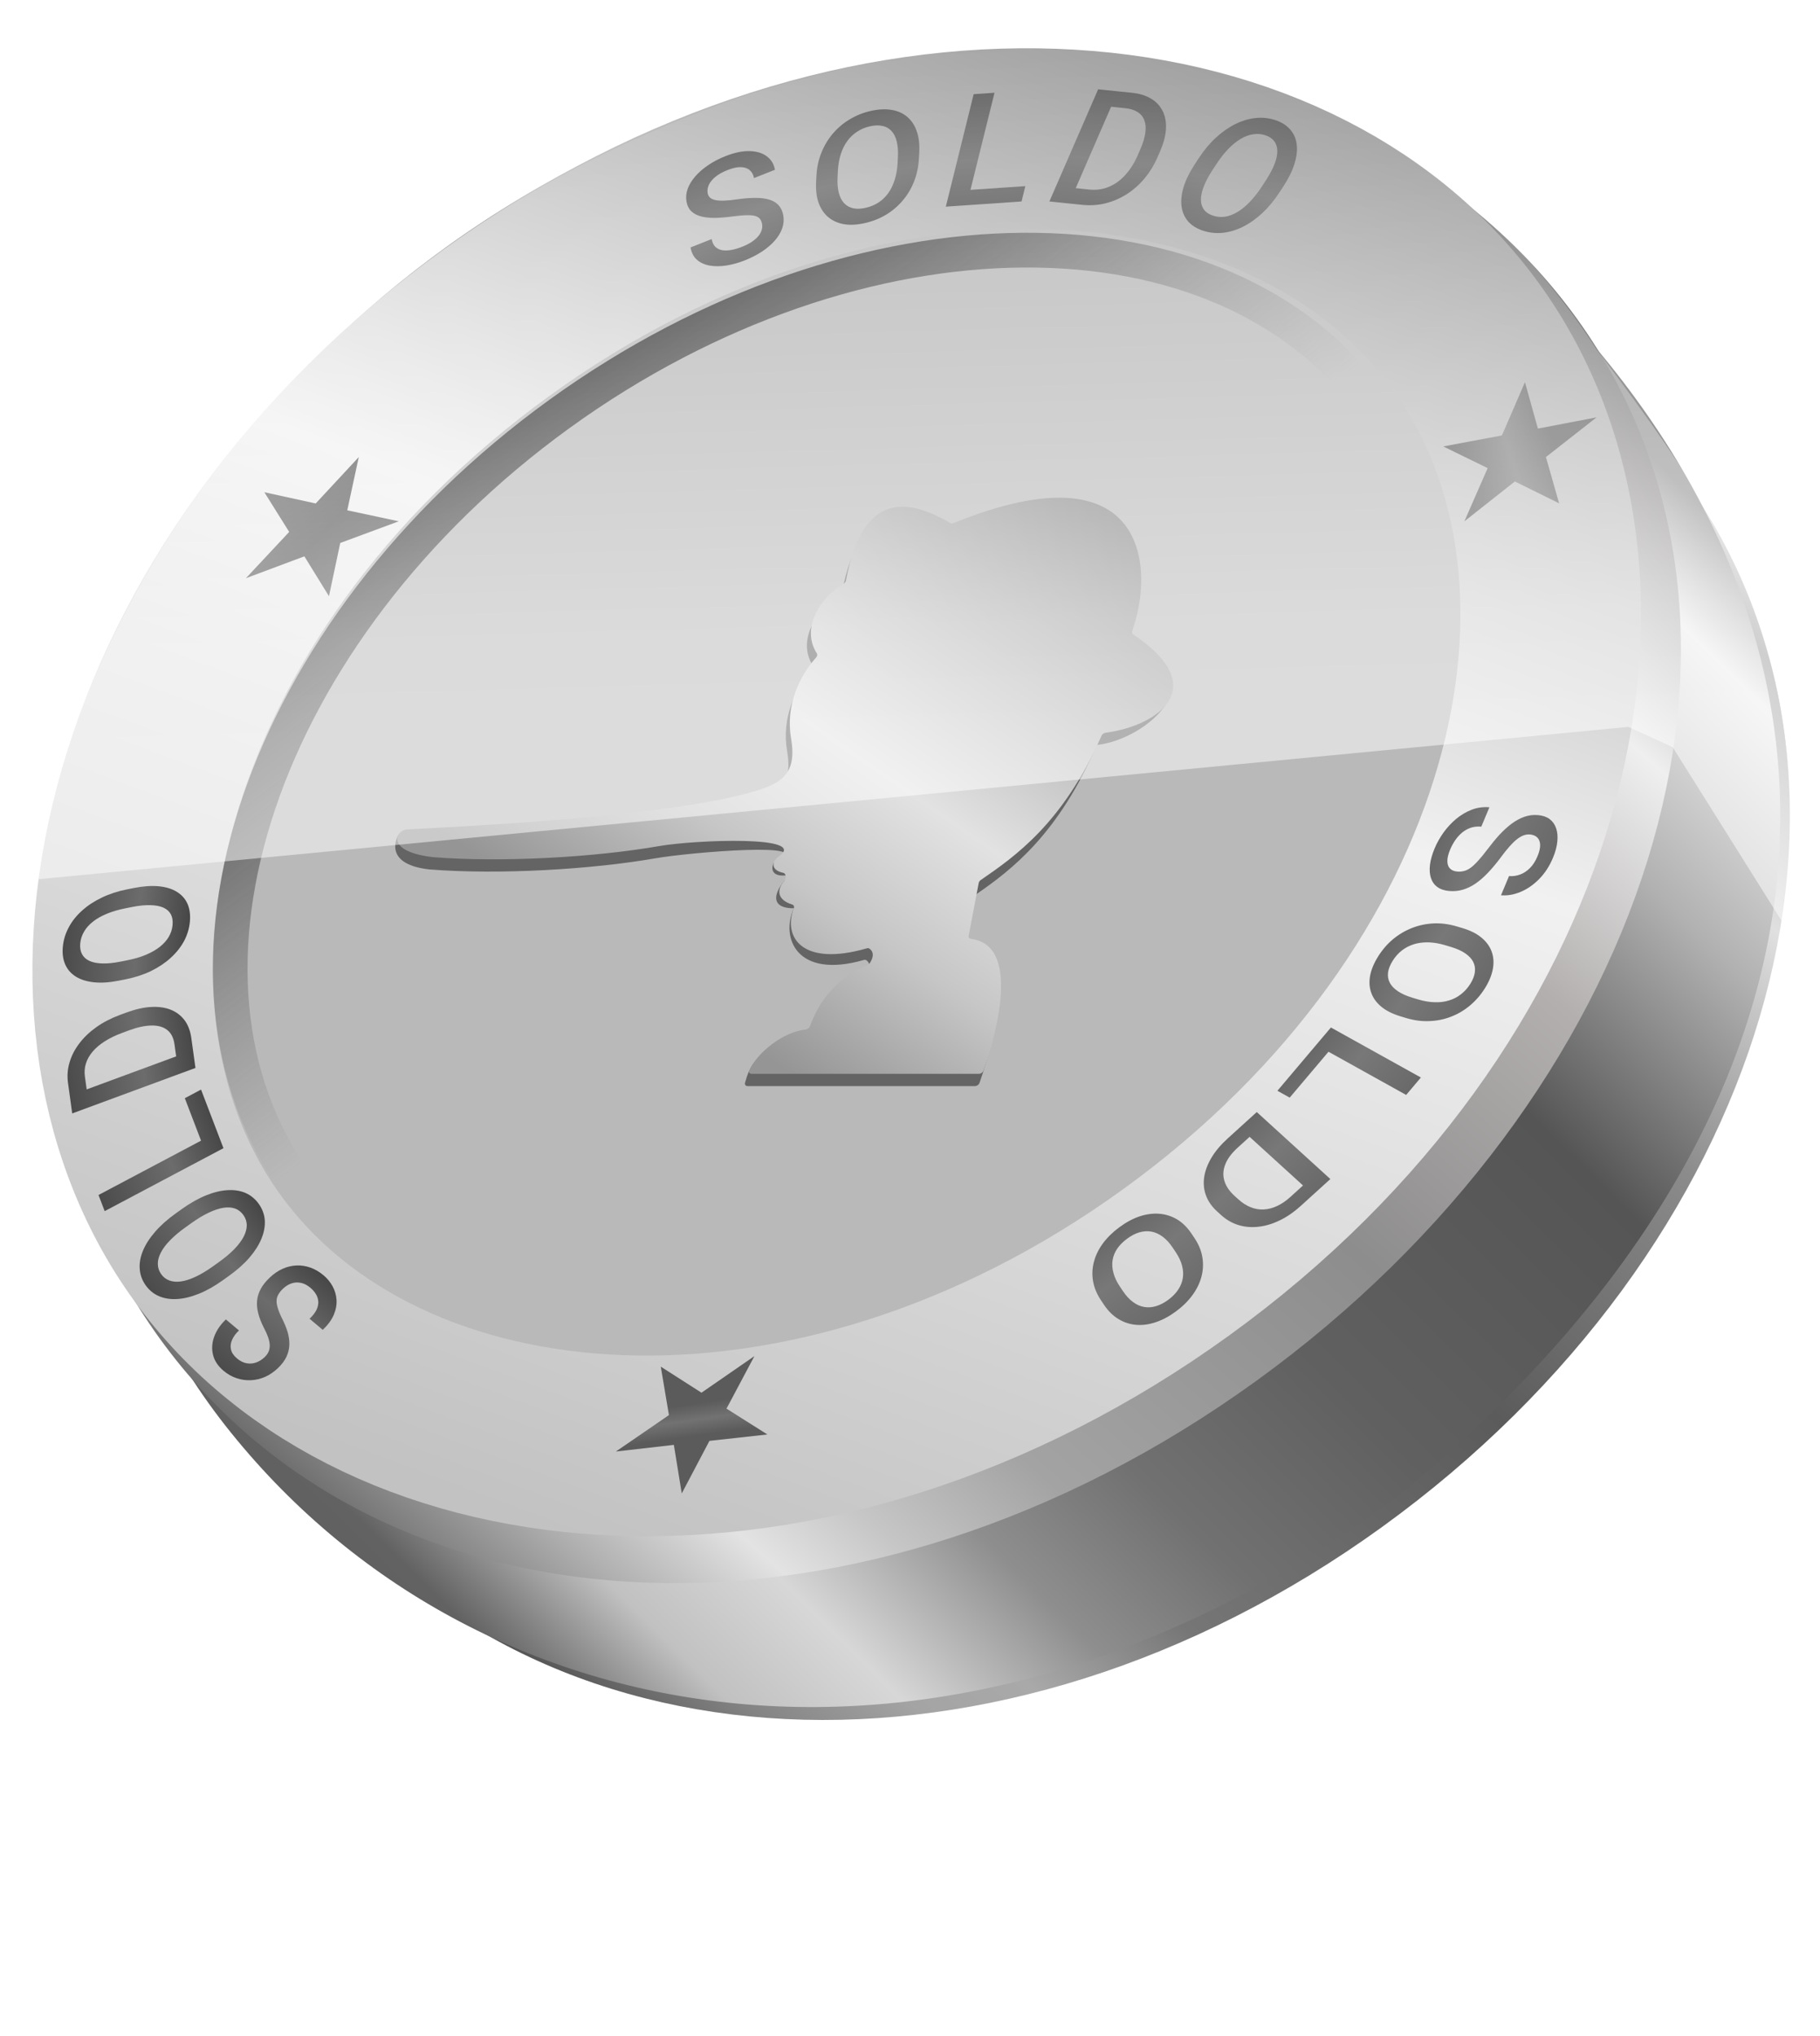 <svg width="262" height="293" viewBox="0 0 262 293" fill="none" xmlns="http://www.w3.org/2000/svg">
<path d="M238.272 71.718C268.521 113.533 249.474 177.048 196.062 215.686C142.801 254.215 78.202 250.725 47.868 208.792C17.368 166.63 32.144 99.063 85.129 60.734C138.117 22.404 207.773 29.558 238.272 71.718Z" stroke="url(#paint0_linear_242_135)" stroke-width="10"/>
<path d="M229.528 49.816C273.796 102.276 262.362 165.707 200.781 215.683C137.375 262.436 68.595 251.157 32.443 205.174C-3.71 159.19 9.55 82.754 65.694 42.139C121.839 1.525 196.222 3.774 229.528 49.816Z" fill="url(#paint1_linear_242_135)"/>
<path d="M222.894 48.717C238.058 69.68 240.575 96.061 232.369 122.417C224.153 148.81 205.214 174.941 177.939 194.671C123.069 234.364 57.327 231.567 27.056 189.722C-3.376 147.653 12.435 79.195 67.027 39.704C121.621 0.211 192.463 6.65 222.894 48.717Z" stroke="url(#paint2_linear_242_135)" stroke-width="10"/>
<path d="M211.064 48.47C236.368 83.449 222.097 143.492 169.363 181.639C116.63 219.786 55.137 214.55 29.834 179.571C4.53 144.592 18.801 84.549 71.534 46.402C124.268 8.255 185.76 13.491 211.064 48.47Z" fill="#B9B9B9" stroke="url(#paint3_linear_242_135)" stroke-width="26"/>
<path d="M197.601 58.251C208.341 73.098 209.776 92.827 203.001 112.962C196.228 133.091 181.294 153.41 159.714 169.021C138.134 184.632 114.162 192.456 92.924 192.59C71.68 192.724 53.392 185.187 42.652 170.34C31.912 155.494 30.477 135.765 37.252 115.63C44.025 95.501 58.959 75.182 80.539 59.571C102.119 43.96 126.09 36.135 147.328 36.001C168.572 35.868 186.861 43.404 197.601 58.251Z" stroke="url(#paint4_linear_242_135)" stroke-width="5"/>
<path d="M140.362 156.309H107.61C107.334 156.309 107.177 156.097 107.252 155.834L107.27 155.771C107.826 153.829 108.744 150.626 115.401 149.955C115.668 149.928 115.939 149.719 116.027 149.472C118.272 143.15 123.229 141.038 124.283 140.652C124.413 140.605 124.534 140.526 124.617 140.415C124.933 139.99 125.63 138.861 124.715 138.196C124.622 138.128 124.478 138.123 124.336 138.163C114.654 140.937 112.345 134.953 114.274 130.721C109.75 130.721 112.34 126.941 113.927 125.85C111.485 126.399 110.885 125.432 111.326 124.304C111.385 124.153 111.548 124.02 111.711 123.949C118.312 121.065 99.306 122.661 94.349 123.527C85.189 125.126 71.83 125.925 61.777 125.126C54.79 124.326 57.353 120.14 57.353 120.14C57.353 120.14 97.388 118.463 106.529 116.064C111.395 114.787 114.276 113.665 113.307 108.069C112.483 103.307 114.497 99.083 116.908 96.395C117.079 96.205 117.124 95.966 117.021 95.806C114.442 91.797 118.23 87.179 120.775 85.852C120.99 85.739 121.165 85.534 121.202 85.332C123.849 71.007 131.573 74.413 136.265 77.047C136.385 77.114 136.556 77.11 136.719 77.044C164.676 65.702 165.663 83.595 162.422 92.503C162.341 92.725 162.437 92.923 162.64 92.988C175.428 97.059 165.348 106.419 157.91 107.211C152.361 120.066 145.627 125.182 140.622 128.643C140.472 128.747 140.367 128.897 140.337 129.047L138.873 136.459C138.827 136.687 138.974 136.861 139.205 136.889C147.075 137.854 142.007 153.05 140.999 155.863C140.908 156.115 140.627 156.309 140.362 156.309Z" fill="#646464"/>
<path d="M140.935 154.544H108.183C107.907 154.544 107.75 154.331 107.865 154.07C109.045 151.4 112.854 148.474 115.943 148.173C116.227 148.146 116.52 147.932 116.614 147.669C118.859 141.393 123.779 139.284 124.848 138.891C124.984 138.842 125.109 138.759 125.189 138.642C125.478 138.224 126.063 137.169 125.153 136.519C125.059 136.452 124.916 136.446 124.775 136.487C115.412 139.186 112.7 134.833 114.27 130.718C114.363 130.475 114.27 130.251 114.047 130.182C111.866 129.511 111.79 128.065 112.862 126.847C113.222 126.438 113.192 125.718 112.75 125.62C111.113 125.256 111.013 124.254 111.916 123.404C111.946 123.376 111.985 123.347 112.02 123.324C116.769 120.169 99.925 120.889 94.922 121.763C85.763 123.362 72.403 124.161 62.35 123.362C55.363 122.562 56.935 119.448 58.632 119.364C80.161 118.298 97.961 116.699 107.102 114.3C111.968 113.023 114.85 111.901 113.881 106.304C113.057 101.543 115.071 97.319 117.482 94.631C117.653 94.441 117.697 94.202 117.595 94.042C115.015 90.033 118.803 85.415 121.348 84.088C121.564 83.975 121.738 83.77 121.775 83.567C124.422 69.242 132.147 72.649 136.839 75.283C136.958 75.35 137.13 75.345 137.292 75.279C165.337 63.902 166.242 81.944 162.964 90.823C162.897 91.004 162.948 91.174 163.083 91.264C174.699 99.033 166.51 104.505 159.15 105.456C158.907 105.487 158.665 105.668 158.568 105.89C153.047 118.455 146.14 123.243 141.178 126.661C141.026 126.766 140.921 126.916 140.892 127.068L139.442 134.698C139.399 134.924 139.546 135.097 139.775 135.125C147.65 136.086 142.581 151.285 141.572 154.098C141.482 154.351 141.201 154.544 140.935 154.544Z" fill="url(#paint5_linear_242_135)"/>
<path d="M209.776 125.434C210.116 125.463 210.441 125.438 210.749 125.357C211.054 125.284 211.369 125.131 211.694 124.899C212.019 124.666 212.379 124.329 212.775 123.888C213.176 123.455 213.633 122.897 214.147 122.213C214.711 121.464 215.277 120.777 215.845 120.151C216.417 119.534 217.001 119.002 217.595 118.555C218.198 118.109 218.812 117.775 219.438 117.553C220.072 117.332 220.729 117.251 221.41 117.31C222.084 117.369 222.64 117.559 223.077 117.881C223.512 118.21 223.823 118.648 224.011 119.193C224.203 119.747 224.261 120.385 224.187 121.107C224.119 121.83 223.908 122.617 223.552 123.468C223.05 124.667 222.391 125.679 221.575 126.506C220.755 127.34 219.866 127.957 218.906 128.356C217.944 128.763 217.001 128.927 216.077 128.847L217.234 126.082C217.779 126.13 218.307 126.057 218.82 125.864C219.336 125.678 219.812 125.367 220.246 124.929C220.677 124.499 221.038 123.936 221.329 123.24C221.605 122.581 221.732 122.025 221.71 121.57C221.689 121.116 221.549 120.766 221.29 120.521C221.032 120.276 220.683 120.135 220.244 120.097C219.934 120.07 219.621 120.115 219.305 120.234C218.996 120.353 218.672 120.547 218.332 120.816C217.999 121.087 217.647 121.432 217.275 121.852C216.903 122.272 216.506 122.771 216.084 123.348C215.437 124.219 214.807 124.974 214.196 125.611C213.592 126.249 212.989 126.772 212.387 127.18C211.784 127.587 211.172 127.879 210.549 128.055C209.934 128.232 209.294 128.291 208.628 128.233C207.932 128.173 207.361 127.981 206.915 127.659C206.477 127.337 206.169 126.903 205.989 126.358C205.813 125.822 205.768 125.189 205.854 124.46C205.944 123.739 206.17 122.946 206.532 122.08C206.857 121.303 207.284 120.546 207.811 119.809C208.336 119.08 208.943 118.427 209.631 117.851C210.327 117.275 211.076 116.833 211.879 116.527C212.689 116.222 213.533 116.107 214.411 116.184L213.245 118.97C212.708 118.924 212.213 118.973 211.76 119.117C211.304 119.269 210.887 119.498 210.509 119.802C210.138 120.108 209.806 120.47 209.513 120.889C209.216 121.316 208.964 121.777 208.757 122.273C208.484 122.924 208.351 123.477 208.358 123.93C208.361 124.39 208.487 124.746 208.735 124.998C208.982 125.25 209.329 125.395 209.776 125.434Z" fill="url(#paint6_linear_242_135)"/>
<path d="M202.439 146.52L201.618 146.273C200.489 145.935 199.572 145.478 198.869 144.902C198.165 144.326 197.677 143.658 197.406 142.898C197.13 142.145 197.073 141.322 197.235 140.429C197.404 139.538 197.79 138.61 198.395 137.646C198.995 136.689 199.708 135.863 200.533 135.169C201.361 134.484 202.271 133.947 203.263 133.557C204.255 133.168 205.3 132.946 206.398 132.894C207.491 132.849 208.602 132.995 209.731 133.334L210.552 133.58C211.681 133.918 212.592 134.378 213.284 134.959C213.984 135.542 214.469 136.214 214.74 136.974C215.014 137.743 215.069 138.57 214.904 139.454C214.743 140.347 214.362 141.272 213.762 142.229C213.157 143.193 212.439 144.021 211.606 144.713C210.781 145.407 209.871 145.945 208.876 146.325C207.889 146.708 206.851 146.918 205.762 146.956C204.675 147.004 203.567 146.858 202.439 146.52ZM203.303 143.585L204.145 143.837C204.98 144.088 205.769 144.222 206.513 144.242C207.259 144.271 207.95 144.185 208.587 143.986C209.227 143.796 209.804 143.498 210.318 143.092C210.84 142.689 211.286 142.191 211.658 141.598C212.029 141.005 212.248 140.443 212.313 139.911C212.385 139.381 212.305 138.886 212.073 138.427C211.844 137.976 211.461 137.569 210.926 137.204C210.397 136.842 209.715 136.536 208.88 136.285L208.039 136.033C207.204 135.783 206.411 135.647 205.661 135.625C204.91 135.604 204.209 135.691 203.559 135.886C202.91 136.09 202.328 136.39 201.811 136.787C201.301 137.185 200.86 137.681 200.488 138.274C200.112 138.874 199.888 139.438 199.816 139.968C199.751 140.5 199.836 140.992 200.073 141.445C200.316 141.9 200.708 142.306 201.248 142.663C201.784 143.027 202.469 143.335 203.303 143.585Z" fill="url(#paint7_linear_242_135)"/>
<path d="M185.662 157.97L183.891 156.986L190.064 149.684L191.835 150.668L185.662 157.97ZM202.425 157.583L189.473 150.383L191.593 147.876L204.545 155.076L202.425 157.583Z" fill="url(#paint8_linear_242_135)"/>
<path d="M176.743 163.839L179.814 161.051L181.242 162.386L178.19 165.156C177.301 165.963 176.7 166.769 176.388 167.573C176.068 168.383 176.023 169.169 176.254 169.929C176.478 170.696 176.959 171.414 177.696 172.086L178.271 172.609C178.843 173.13 179.439 173.51 180.058 173.751C180.67 173.997 181.298 174.101 181.941 174.064C182.577 174.033 183.22 173.864 183.869 173.557C184.511 173.256 185.152 172.816 185.79 172.236L189.01 169.314L190.465 170.638L187.245 173.561C186.291 174.427 185.3 175.111 184.272 175.612C183.249 176.117 182.231 176.429 181.217 176.547C180.196 176.671 179.223 176.593 178.298 176.314C177.372 176.034 176.529 175.548 175.767 174.855L175.207 174.345C174.446 173.652 173.912 172.884 173.605 172.043C173.299 171.201 173.215 170.317 173.353 169.389C173.496 168.466 173.85 167.531 174.415 166.586C174.979 165.651 175.755 164.735 176.743 163.839ZM189.033 171.938L178.441 162.297L180.92 160.046L191.512 169.688L189.033 171.938Z" fill="url(#paint9_linear_242_135)"/>
<path d="M40.746 185.463C40.457 185.738 40.234 186.011 40.08 186.284C39.92 186.553 39.832 186.848 39.817 187.169C39.801 187.49 39.863 187.864 40.002 188.292C40.129 188.721 40.338 189.226 40.63 189.805C40.949 190.441 41.204 191.065 41.396 191.676C41.577 192.289 41.664 192.891 41.657 193.484C41.643 194.083 41.508 194.666 41.252 195.234C40.989 195.808 40.568 196.369 39.988 196.918C39.415 197.462 38.8 197.878 38.144 198.166C37.482 198.451 36.807 198.608 36.118 198.64C35.417 198.672 34.734 198.576 34.069 198.35C33.397 198.131 32.771 197.778 32.191 197.29C31.375 196.604 30.865 195.829 30.662 194.967C30.453 194.101 30.515 193.226 30.848 192.343C31.176 191.455 31.733 190.639 32.518 189.895L34.401 191.477C33.937 191.917 33.606 192.37 33.408 192.837C33.199 193.306 33.148 193.769 33.254 194.228C33.355 194.681 33.643 195.107 34.117 195.506C34.565 195.883 35.025 196.114 35.496 196.199C35.968 196.285 36.425 196.248 36.867 196.091C37.309 195.933 37.717 195.677 38.091 195.323C38.355 195.073 38.548 194.804 38.671 194.515C38.788 194.234 38.842 193.921 38.832 193.579C38.815 193.243 38.739 192.874 38.603 192.471C38.466 192.068 38.27 191.627 38.015 191.148C37.637 190.416 37.363 189.724 37.193 189.074C37.016 188.43 36.954 187.814 37.005 187.224C37.057 186.634 37.233 186.062 37.532 185.507C37.825 184.959 38.255 184.416 38.822 183.879C39.414 183.318 40.042 182.89 40.705 182.595C41.361 182.306 42.031 182.149 42.714 182.124C43.385 182.101 44.052 182.208 44.717 182.444C45.369 182.681 45.99 183.048 46.58 183.544C47.109 183.989 47.541 184.513 47.875 185.116C48.203 185.715 48.393 186.365 48.445 187.064C48.489 187.77 48.359 188.489 48.052 189.222C47.739 189.96 47.209 190.683 46.462 191.391L44.564 189.796C45.021 189.362 45.35 188.942 45.551 188.536C45.747 188.124 45.837 187.728 45.822 187.346C45.799 186.971 45.69 186.614 45.495 186.277C45.294 185.935 45.025 185.622 44.687 185.338C44.243 184.966 43.792 184.73 43.334 184.633C42.871 184.531 42.419 184.554 41.978 184.702C41.537 184.849 41.126 185.103 40.746 185.463Z" fill="url(#paint10_linear_242_135)"/>
<path d="M25.297 174.635L26.169 174.011C27.369 173.154 28.526 172.499 29.639 172.047C30.753 171.594 31.794 171.342 32.762 171.288C33.726 171.23 34.594 171.368 35.365 171.703C36.129 172.043 36.764 172.572 37.268 173.289C37.769 174 38.053 174.776 38.118 175.614C38.173 176.453 38.018 177.327 37.651 178.235C37.285 179.143 36.71 180.057 35.925 180.977C35.137 181.891 34.143 182.777 32.943 183.635L32.07 184.258C30.87 185.116 29.715 185.765 28.605 186.207C27.488 186.654 26.445 186.904 25.477 186.957C24.498 187.01 23.628 186.87 22.868 186.535C22.097 186.2 21.461 185.677 20.96 184.965C20.455 184.248 20.174 183.468 20.115 182.623C20.049 181.784 20.205 180.911 20.582 180.003C20.952 179.1 21.533 178.194 22.325 177.285C23.106 176.376 24.097 175.492 25.297 174.635ZM27.577 176.011L26.682 176.65C25.795 177.284 25.058 177.906 24.471 178.517C23.874 179.128 23.432 179.719 23.146 180.29C22.848 180.862 22.707 181.406 22.721 181.923C22.727 182.445 22.886 182.926 23.196 183.367C23.506 183.808 23.903 184.115 24.386 184.289C24.862 184.468 25.418 184.513 26.056 184.425C26.682 184.337 27.382 184.112 28.155 183.751C28.921 183.395 29.748 182.9 30.635 182.266L31.53 181.627C32.417 180.993 33.158 180.368 33.752 179.752C34.345 179.136 34.793 178.537 35.093 177.955C35.383 177.373 35.527 176.824 35.524 176.307C35.513 175.796 35.353 175.319 35.043 174.879C34.729 174.433 34.334 174.12 33.858 173.941C33.375 173.767 32.817 173.727 32.183 173.821C31.543 173.92 30.837 174.152 30.068 174.518C29.294 174.879 28.464 175.377 27.577 176.011Z" fill="url(#paint11_linear_242_135)"/>
<path d="M26.604 158.052L28.941 156.814L31.528 163.573L29.191 164.811L26.604 158.052ZM14.181 171.985L31.28 162.926L32.168 165.246L15.069 174.306L14.181 171.985Z" fill="url(#paint12_linear_242_135)"/>
<path d="M27.539 149.386L27.978 152.558L25.551 153.432L25.114 150.281C24.987 149.363 24.641 148.683 24.076 148.241C23.511 147.792 22.759 147.576 21.823 147.593C20.885 147.603 19.799 147.836 18.564 148.291L17.602 148.646C16.643 149 15.807 149.405 15.093 149.861C14.379 150.31 13.794 150.805 13.339 151.344C12.884 151.877 12.561 152.446 12.372 153.052C12.181 153.651 12.132 154.28 12.223 154.939L12.684 158.264L10.247 159.163L9.786 155.838C9.65 154.852 9.724 153.878 10.009 152.915C10.286 151.956 10.753 151.044 11.411 150.179C12.067 149.309 12.889 148.523 13.876 147.823C14.864 147.123 15.995 146.538 17.27 146.067L18.208 145.721C19.483 145.251 20.659 144.985 21.735 144.924C22.811 144.863 23.76 144.995 24.582 145.321C25.395 145.65 26.059 146.155 26.572 146.838C27.075 147.517 27.398 148.366 27.539 149.386ZM10.042 157.684L27.782 151.141L28.136 153.7L10.396 160.244L10.042 157.684Z" fill="url(#paint13_linear_242_135)"/>
<path d="M18.296 127.996L19.274 127.802C20.619 127.535 21.811 127.452 22.85 127.553C23.89 127.653 24.758 127.919 25.455 128.351C26.153 128.775 26.665 129.351 26.991 130.077C27.309 130.804 27.424 131.657 27.335 132.637C27.246 133.608 26.97 134.536 26.506 135.418C26.034 136.295 25.396 137.102 24.593 137.837C23.79 138.573 22.839 139.21 21.742 139.748C20.645 140.279 19.424 140.677 18.08 140.944L17.102 141.137C15.757 141.404 14.569 141.482 13.539 141.373C12.5 141.265 11.632 140.996 10.935 140.564C10.23 140.127 9.719 139.548 9.4 138.828C9.074 138.102 8.955 137.253 9.043 136.281C9.132 135.302 9.413 134.37 9.885 133.486C10.35 132.603 10.987 131.797 11.798 131.067C12.601 130.338 13.55 129.712 14.646 129.189C15.735 128.66 16.951 128.262 18.296 127.996ZM19.026 130.532L18.023 130.731C17.029 130.928 16.145 131.189 15.371 131.513C14.59 131.831 13.927 132.208 13.383 132.644C12.832 133.073 12.404 133.553 12.1 134.084C11.788 134.615 11.604 135.182 11.549 135.784C11.495 136.386 11.58 136.896 11.806 137.315C12.024 137.734 12.379 138.059 12.87 138.29C13.354 138.514 13.971 138.638 14.722 138.66C15.464 138.684 16.332 138.598 17.326 138.401L18.329 138.202C19.323 138.005 20.211 137.744 20.993 137.418C21.775 137.092 22.446 136.71 23.006 136.271C23.559 135.827 23.991 135.343 24.303 134.818C24.607 134.295 24.786 133.733 24.84 133.131C24.896 132.521 24.815 132.007 24.597 131.587C24.37 131.169 24.012 130.848 23.52 130.625C23.019 130.404 22.394 130.286 21.643 130.271C20.893 130.248 20.02 130.336 19.026 130.532Z" fill="url(#paint14_linear_242_135)"/>
<path d="M158.939 187.801L158.504 187.153C157.906 186.262 157.524 185.348 157.358 184.413C157.192 183.477 157.23 182.548 157.471 181.627C157.705 180.711 158.132 179.826 158.752 178.972C159.375 178.123 160.171 177.341 161.141 176.624C162.103 175.913 163.07 175.393 164.042 175.063C165.009 174.744 165.951 174.617 166.866 174.684C167.781 174.751 168.638 175.019 169.436 175.488C170.227 175.962 170.921 176.644 171.519 177.536L171.954 178.184C172.552 179.075 172.929 179.988 173.084 180.924C173.243 181.865 173.202 182.796 172.961 183.718C172.716 184.65 172.286 185.538 171.669 186.381C171.05 187.235 170.259 188.017 169.296 188.728C168.327 189.445 167.354 189.965 166.379 190.29C165.408 190.62 164.467 190.746 163.555 190.668C162.647 190.596 161.801 190.32 161.017 189.841C160.23 189.372 159.537 188.692 158.939 187.801ZM161.209 185.155L161.655 185.819C162.097 186.478 162.573 186.995 163.082 187.37C163.588 187.755 164.12 187.996 164.679 188.092C165.234 188.199 165.807 188.164 166.397 187.986C166.991 187.814 167.585 187.508 168.182 187.067C168.778 186.627 169.25 186.145 169.597 185.622C169.948 185.104 170.172 184.55 170.271 183.96C170.366 183.381 170.329 182.774 170.161 182.139C169.996 181.509 169.692 180.865 169.25 180.206L168.804 179.542C168.362 178.883 167.884 178.363 167.371 177.983C166.858 177.603 166.319 177.359 165.753 177.252C165.183 177.156 164.605 177.191 164.019 177.358C163.436 177.53 162.846 177.837 162.25 178.277C161.647 178.723 161.17 179.205 160.819 179.723C160.471 180.246 160.252 180.8 160.161 181.384C160.073 181.974 160.117 182.584 160.293 183.214C160.461 183.849 160.766 184.496 161.209 185.155Z" fill="url(#paint15_linear_242_135)"/>
<path d="M109.704 32.239C109.651 31.937 109.547 31.691 109.392 31.502C109.245 31.308 109.017 31.169 108.708 31.083C108.399 30.997 107.977 30.963 107.444 30.98C106.917 30.987 106.252 31.046 105.449 31.155C104.57 31.273 103.751 31.341 102.993 31.361C102.242 31.371 101.573 31.306 100.985 31.165C100.397 31.017 99.916 30.773 99.545 30.432C99.172 30.084 98.932 29.608 98.826 29.005C98.721 28.408 98.774 27.805 98.987 27.198C99.209 26.586 99.567 25.993 100.062 25.417C100.565 24.831 101.183 24.289 101.918 23.79C102.651 23.285 103.483 22.849 104.413 22.481C105.724 21.963 106.888 21.719 107.906 21.747C108.931 21.772 109.759 22.023 110.388 22.499C111.025 22.971 111.416 23.617 111.56 24.435L108.538 25.629C108.453 25.146 108.253 24.77 107.937 24.5C107.628 24.221 107.204 24.073 106.664 24.056C106.133 24.037 105.487 24.177 104.726 24.478C104.006 24.762 103.423 25.089 102.978 25.459C102.533 25.829 102.22 26.214 102.039 26.616C101.859 27.017 101.803 27.412 101.872 27.801C101.92 28.076 102.042 28.297 102.236 28.464C102.428 28.625 102.7 28.74 103.05 28.81C103.398 28.873 103.826 28.894 104.333 28.873C104.84 28.852 105.431 28.791 106.105 28.689C107.127 28.544 108.028 28.475 108.808 28.482C109.587 28.483 110.252 28.572 110.802 28.749C111.353 28.926 111.791 29.201 112.116 29.575C112.44 29.942 112.655 30.42 112.759 31.011C112.868 31.628 112.816 32.243 112.604 32.858C112.391 33.466 112.036 34.054 111.539 34.624C111.05 35.183 110.433 35.711 109.689 36.205C108.952 36.69 108.111 37.12 107.164 37.494C106.315 37.829 105.461 38.066 104.602 38.205C103.752 38.34 102.957 38.349 102.218 38.232C101.478 38.108 100.859 37.836 100.361 37.416C99.861 36.989 99.543 36.387 99.406 35.609L102.452 34.405C102.536 34.881 102.705 35.249 102.958 35.508C103.22 35.763 103.547 35.928 103.941 36.002C104.334 36.069 104.774 36.06 105.261 35.975C105.756 35.887 106.274 35.736 106.816 35.522C107.528 35.24 108.108 34.922 108.556 34.565C109.012 34.206 109.335 33.827 109.524 33.429C109.714 33.032 109.774 32.635 109.704 32.239Z" fill="url(#paint16_linear_242_135)"/>
<path d="M132.333 21.924L132.287 22.787C132.224 23.974 131.992 25.078 131.591 26.101C131.191 27.123 130.646 28.04 129.957 28.85C129.277 29.659 128.474 30.343 127.549 30.902C126.624 31.454 125.61 31.856 124.508 32.107C123.413 32.356 122.422 32.412 121.533 32.273C120.653 32.126 119.9 31.796 119.273 31.285C118.647 30.774 118.175 30.09 117.857 29.231C117.547 28.371 117.424 27.347 117.486 26.16L117.532 25.297C117.594 24.11 117.83 23.008 118.239 21.991C118.648 20.967 119.197 20.049 119.885 19.239C120.582 18.419 121.389 17.734 122.306 17.184C123.231 16.625 124.241 16.221 125.335 15.971C126.438 15.72 127.434 15.667 128.322 15.813C129.21 15.952 129.963 16.281 130.581 16.801C131.2 17.314 131.66 18.001 131.961 18.864C132.271 19.717 132.395 20.737 132.333 21.924ZM129.212 23.488L129.258 22.603C129.305 21.726 129.247 20.975 129.087 20.35C128.935 19.717 128.683 19.216 128.331 18.849C127.988 18.472 127.552 18.23 127.025 18.123C126.499 18.009 125.897 18.029 125.219 18.183C124.541 18.338 123.93 18.594 123.387 18.953C122.843 19.304 122.372 19.752 121.972 20.298C121.58 20.835 121.269 21.464 121.037 22.185C120.806 22.899 120.667 23.694 120.62 24.572L120.574 25.456C120.527 26.334 120.584 27.089 120.745 27.72C120.905 28.352 121.161 28.858 121.512 29.24C121.871 29.613 122.31 29.858 122.829 29.974C123.348 30.083 123.946 30.061 124.624 29.906C125.31 29.75 125.925 29.496 126.468 29.145C127.011 28.786 127.479 28.335 127.871 27.791C128.263 27.239 128.571 26.604 128.795 25.885C129.026 25.165 129.165 24.365 129.212 23.488Z" fill="url(#paint17_linear_242_135)"/>
<path d="M147.605 26.784L147.057 28.996L138.32 29.593L138.868 27.381L147.605 26.784ZM143.165 13.352L139.156 29.535L136.156 29.74L140.165 13.556L143.165 13.352Z" fill="url(#paint18_linear_242_135)"/>
<path d="M155.837 29.484L152.33 29.124L153.311 26.92L156.796 27.278C157.812 27.382 158.756 27.251 159.63 26.886C160.511 26.521 161.301 25.95 162.001 25.172C162.708 24.395 163.305 23.446 163.794 22.322L164.174 21.447C164.553 20.575 164.788 19.792 164.877 19.099C164.974 18.406 164.926 17.811 164.735 17.312C164.55 16.815 164.228 16.419 163.766 16.124C163.313 15.831 162.721 15.646 161.992 15.572L158.315 15.194L159.279 12.977L162.956 13.355C164.046 13.467 164.964 13.75 165.709 14.205C166.457 14.652 167.012 15.246 167.373 15.985C167.743 16.726 167.9 17.583 167.846 18.558C167.791 19.533 167.511 20.6 167.007 21.761L166.636 22.614C166.131 23.774 165.499 24.806 164.737 25.708C163.976 26.61 163.118 27.363 162.164 27.968C161.213 28.565 160.2 28.998 159.125 29.266C158.061 29.527 156.965 29.6 155.837 29.484ZM160.914 13.145L153.897 29.285L151.066 28.994L158.083 12.854L160.914 13.145Z" fill="url(#paint19_linear_242_135)"/>
<path d="M184.753 26.818L184.197 27.669C183.433 28.839 182.603 29.841 181.706 30.675C180.809 31.509 179.879 32.164 178.913 32.64C177.955 33.117 176.988 33.407 176.013 33.509C175.043 33.604 174.103 33.502 173.193 33.203C172.29 32.906 171.576 32.465 171.05 31.879C170.536 31.288 170.219 30.576 170.099 29.744C169.98 28.913 170.071 27.982 170.375 26.954C170.685 25.927 171.223 24.829 171.987 23.658L172.543 22.807C173.307 21.637 174.138 20.639 175.037 19.815C175.94 18.983 176.875 18.329 177.84 17.854C178.816 17.373 179.786 17.085 180.75 16.988C181.725 16.886 182.664 16.983 183.567 17.28C184.477 17.579 185.192 18.025 185.713 18.618C186.239 19.204 186.556 19.916 186.664 20.752C186.777 21.582 186.675 22.509 186.358 23.533C186.052 24.553 185.517 25.648 184.753 26.818ZM181.66 26.836L182.23 25.963C182.795 25.098 183.212 24.309 183.481 23.596C183.761 22.878 183.893 22.245 183.874 21.697C183.868 21.143 183.716 20.68 183.419 20.307C183.128 19.927 182.702 19.645 182.143 19.461C181.583 19.277 181.008 19.23 180.417 19.321C179.831 19.404 179.235 19.621 178.628 19.974C178.033 20.321 177.437 20.801 176.84 21.415C176.248 22.021 175.669 22.757 175.104 23.622L174.534 24.495C173.969 25.36 173.55 26.153 173.276 26.873C173.002 27.593 172.87 28.234 172.879 28.797C172.899 29.355 173.052 29.823 173.337 30.201C173.627 30.571 174.051 30.849 174.61 31.032C175.177 31.218 175.753 31.27 176.339 31.187C176.93 31.096 177.525 30.874 178.125 30.52C178.729 30.159 179.326 29.67 179.917 29.054C180.514 28.44 181.095 27.701 181.66 26.836Z" fill="url(#paint20_linear_242_135)"/>
<path d="M229.833 60.066L222.545 65.779L224.445 72.441L218.076 69.293L210.806 75.029L214.159 67.37L207.766 64.252L216.207 62.667L219.525 55.005L221.389 61.684L229.833 60.066Z" fill="url(#paint21_linear_242_135)"/>
<path d="M88.659 208.903L96.297 203.662L95.124 196.688L100.981 200.437L108.603 195.171L104.584 202.729L110.468 206.449L102.128 207.371L98.142 214.935L97.006 207.947L88.659 208.903Z" fill="url(#paint22_linear_242_135)"/>
<path d="M38.053 70.841L45.446 72.459L51.65 65.78L49.99 73.442L57.401 75.027L48.981 78.145L47.357 85.804L43.815 80.068L35.4 83.216L41.63 76.554L38.053 70.841Z" fill="url(#paint23_linear_242_135)"/>
<g filter="url(#filter0_f_242_135)">
<path d="M240.799 107.541L256.479 132.529C261.337 103.977 250.714 81.124 246.539 74.784C243.236 68.59 237.106 59.891 229.887 50.345C210.727 20.391 170.338 -6.325 107.554 13.625C32.882 39.305 8.131 99.821 5.476 126.542L234.416 104.615L240.799 107.541Z" fill="url(#paint24_linear_242_135)" fill-opacity="0.5"/>
</g>
<defs>
<filter id="filter0_f_242_135" x="1.209" y="2.458" width="260.783" height="134.337" filterUnits="userSpaceOnUse" color-interpolation-filters="sRGB">
<feFlood flood-opacity="0" result="BackgroundImageFix"/>
<feBlend mode="normal" in="SourceGraphic" in2="BackgroundImageFix" result="shape"/>
<feGaussianBlur stdDeviation="2.133" result="effect1_foregroundBlur_242_135"/>
</filter>
<linearGradient id="paint0_linear_242_135" x1="236.144" y1="60.133" x2="72.161" y2="244.475" gradientUnits="userSpaceOnUse">
<stop stop-color="#E9E9E9"/>
<stop offset="0.055" stop-color="#A0A0A0"/>
<stop offset="0.171" stop-color="#E0E0E0"/>
<stop offset="0.309" stop-color="#8C8C8C"/>
<stop offset="0.491" stop-color="#5B5B5B"/>
<stop offset="0.704" stop-color="#767676"/>
<stop offset="0.789" stop-color="#A9A9A9"/>
<stop offset="0.843" stop-color="#A4A4A4"/>
<stop offset="0.909" stop-color="#838383"/>
<stop offset="1" stop-color="#414141"/>
</linearGradient>
<linearGradient id="paint1_linear_242_135" x1="233.327" y1="61.332" x2="52.04" y2="244.4" gradientUnits="userSpaceOnUse">
<stop stop-color="#969696"/>
<stop offset="0.055" stop-color="#EDEDED"/>
<stop offset="0.171" stop-color="#B1B1B1"/>
<stop offset="0.309" stop-color="#555555"/>
<stop offset="0.491" stop-color="#606060"/>
<stop offset="0.606" stop-color="#717171"/>
<stop offset="0.692" stop-color="#8E8E8E"/>
<stop offset="0.788" stop-color="#D7D7D7"/>
<stop offset="0.857" stop-color="#C1C1C1"/>
<stop offset="0.93" stop-color="#626262"/>
<stop offset="1" stop-color="#5D5D5D"/>
</linearGradient>
<linearGradient id="paint2_linear_242_135" x1="220.767" y1="37.131" x2="53.6" y2="227.25" gradientUnits="userSpaceOnUse">
<stop stop-color="#767676"/>
<stop offset="0.055" stop-color="#989595"/>
<stop offset="0.171" stop-color="#EFEFEF"/>
<stop offset="0.309" stop-color="#B3AFAF"/>
<stop offset="0.491" stop-color="#8E8D8D"/>
<stop offset="0.704" stop-color="#A3A3A3"/>
<stop offset="0.789" stop-color="#C6C6C6"/>
<stop offset="0.843" stop-color="#E3E3E3"/>
<stop offset="0.909" stop-color="#B0B0B0"/>
<stop offset="1" stop-color="#626262"/>
</linearGradient>
<linearGradient id="paint3_linear_242_135" x1="167.541" y1="5.469" x2="86.233" y2="222.861" gradientUnits="userSpaceOnUse">
<stop stop-color="#999999"/>
<stop offset="0.417" stop-color="#F1F1F1"/>
<stop offset="1" stop-color="#C2C2C2"/>
</linearGradient>
<linearGradient id="paint4_linear_242_135" x1="80.147" y1="53.169" x2="167.68" y2="169.112" gradientUnits="userSpaceOnUse">
<stop stop-color="#343434"/>
<stop offset="0.475" stop-color="#6E6E6E" stop-opacity="0"/>
<stop offset="1" stop-color="#282828" stop-opacity="0"/>
</linearGradient>
<linearGradient id="paint5_linear_242_135" x1="165.005" y1="75.598" x2="101.965" y2="166.533" gradientUnits="userSpaceOnUse">
<stop stop-color="#868686"/>
<stop offset="0.461" stop-color="#E2E2E2"/>
<stop offset="0.641" stop-color="#C6C6C6"/>
<stop offset="0.85" stop-color="#959595"/>
</linearGradient>
<linearGradient id="paint6_linear_242_135" x1="227.227" y1="123.569" x2="205.04" y2="114.285" gradientUnits="userSpaceOnUse">
<stop stop-color="#646464"/>
<stop offset="0.542" stop-color="#787878"/>
<stop offset="0.984" stop-color="#605E5E"/>
</linearGradient>
<linearGradient id="paint7_linear_242_135" x1="216.998" y1="143.212" x2="197.603" y2="131.051" gradientUnits="userSpaceOnUse">
<stop stop-color="#646464"/>
<stop offset="0.542" stop-color="#787878"/>
<stop offset="0.984" stop-color="#605E5E"/>
</linearGradient>
<linearGradient id="paint8_linear_242_135" x1="204.114" y1="160.783" x2="187.215" y2="146.496" gradientUnits="userSpaceOnUse">
<stop stop-color="#646464"/>
<stop offset="0.542" stop-color="#787878"/>
<stop offset="0.984" stop-color="#605E5E"/>
</linearGradient>
<linearGradient id="paint9_linear_242_135" x1="188.811" y1="176.583" x2="174.225" y2="160.516" gradientUnits="userSpaceOnUse">
<stop stop-color="#646464"/>
<stop offset="0.542" stop-color="#787878"/>
<stop offset="0.984" stop-color="#605E5E"/>
</linearGradient>
<linearGradient id="paint10_linear_242_135" x1="29.283" y1="200.304" x2="48.141" y2="177.876" gradientUnits="userSpaceOnUse">
<stop stop-color="#3F3F3F"/>
<stop offset="0.542" stop-color="#6C6C6C"/>
<stop offset="0.984" stop-color="#303030"/>
</linearGradient>
<linearGradient id="paint11_linear_242_135" x1="17.507" y1="187.42" x2="41.803" y2="170.319" gradientUnits="userSpaceOnUse">
<stop stop-color="#3F3F3F"/>
<stop offset="0.542" stop-color="#6C6C6C"/>
<stop offset="0.984" stop-color="#303030"/>
</linearGradient>
<linearGradient id="paint12_linear_242_135" x1="9.69" y1="172.652" x2="36.994" y2="162.204" gradientUnits="userSpaceOnUse">
<stop stop-color="#3F3F3F"/>
<stop offset="0.542" stop-color="#6C6C6C"/>
<stop offset="0.984" stop-color="#303030"/>
</linearGradient>
<linearGradient id="paint13_linear_242_135" x1="5.567" y1="156.441" x2="33.413" y2="152.586" gradientUnits="userSpaceOnUse">
<stop stop-color="#3F3F3F"/>
<stop offset="0.542" stop-color="#6C6C6C"/>
<stop offset="0.984" stop-color="#303030"/>
</linearGradient>
<linearGradient id="paint14_linear_242_135" x1="5.181" y1="137.035" x2="31.568" y2="139.433" gradientUnits="userSpaceOnUse">
<stop stop-color="#3F3F3F"/>
<stop offset="0.542" stop-color="#6C6C6C"/>
<stop offset="0.984" stop-color="#303030"/>
</linearGradient>
<linearGradient id="paint15_linear_242_135" x1="171.468" y1="191.988" x2="157.627" y2="173.258" gradientUnits="userSpaceOnUse">
<stop stop-color="#646464"/>
<stop offset="0.542" stop-color="#787878"/>
<stop offset="0.984" stop-color="#605E5E"/>
</linearGradient>
<linearGradient id="paint16_linear_242_135" x1="103.622" y1="19.393" x2="111.773" y2="40.021" gradientUnits="userSpaceOnUse">
<stop stop-color="#575757"/>
<stop offset="0.542" stop-color="#747474"/>
<stop offset="0.984" stop-color="#525050"/>
</linearGradient>
<linearGradient id="paint17_linear_242_135" x1="125.528" y1="12.559" x2="130.646" y2="35.015" gradientUnits="userSpaceOnUse">
<stop stop-color="#575757"/>
<stop offset="0.542" stop-color="#747474"/>
<stop offset="0.984" stop-color="#525050"/>
</linearGradient>
<linearGradient id="paint18_linear_242_135" x1="145.931" y1="9.491" x2="147.577" y2="33.594" gradientUnits="userSpaceOnUse">
<stop stop-color="#575757"/>
<stop offset="0.542" stop-color="#747474"/>
<stop offset="0.984" stop-color="#525050"/>
</linearGradient>
<linearGradient id="paint19_linear_242_135" x1="165.579" y1="9.733" x2="162.972" y2="35.127" gradientUnits="userSpaceOnUse">
<stop stop-color="#575757"/>
<stop offset="0.542" stop-color="#747474"/>
<stop offset="0.984" stop-color="#525050"/>
</linearGradient>
<linearGradient id="paint20_linear_242_135" x1="185.773" y1="13.921" x2="177.283" y2="39.767" gradientUnits="userSpaceOnUse">
<stop stop-color="#575757"/>
<stop offset="0.542" stop-color="#747474"/>
<stop offset="0.984" stop-color="#525050"/>
</linearGradient>
<linearGradient id="paint21_linear_242_135" x1="229.833" y1="60.066" x2="206.026" y2="66.783" gradientUnits="userSpaceOnUse">
<stop offset="0.278" stop-color="#646464"/>
<stop offset="0.542" stop-color="#808080"/>
<stop offset="0.838" stop-color="#606060"/>
</linearGradient>
<linearGradient id="paint22_linear_242_135" x1="101.373" y1="194.239" x2="104.052" y2="212.817" gradientUnits="userSpaceOnUse">
<stop offset="0.399" stop-color="#5B5B5B"/>
<stop offset="0.523" stop-color="#727272"/>
<stop offset="0.645" stop-color="#5B5B5B"/>
</linearGradient>
<linearGradient id="paint23_linear_242_135" x1="38.053" y1="70.841" x2="51.809" y2="83.661" gradientUnits="userSpaceOnUse">
<stop stop-color="#646464"/>
<stop offset="0.542" stop-color="#555555"/>
<stop offset="0.984" stop-color="#606060"/>
</linearGradient>
<linearGradient id="paint24_linear_242_135" x1="88.902" y1="116.703" x2="85.557" y2="-2.598" gradientUnits="userSpaceOnUse">
<stop stop-color="white"/>
<stop offset="0.106" stop-color="white"/>
<stop offset="0.217" stop-color="white" stop-opacity="0.961"/>
<stop offset="1" stop-color="white" stop-opacity="0"/>
</linearGradient>
</defs>
</svg>
